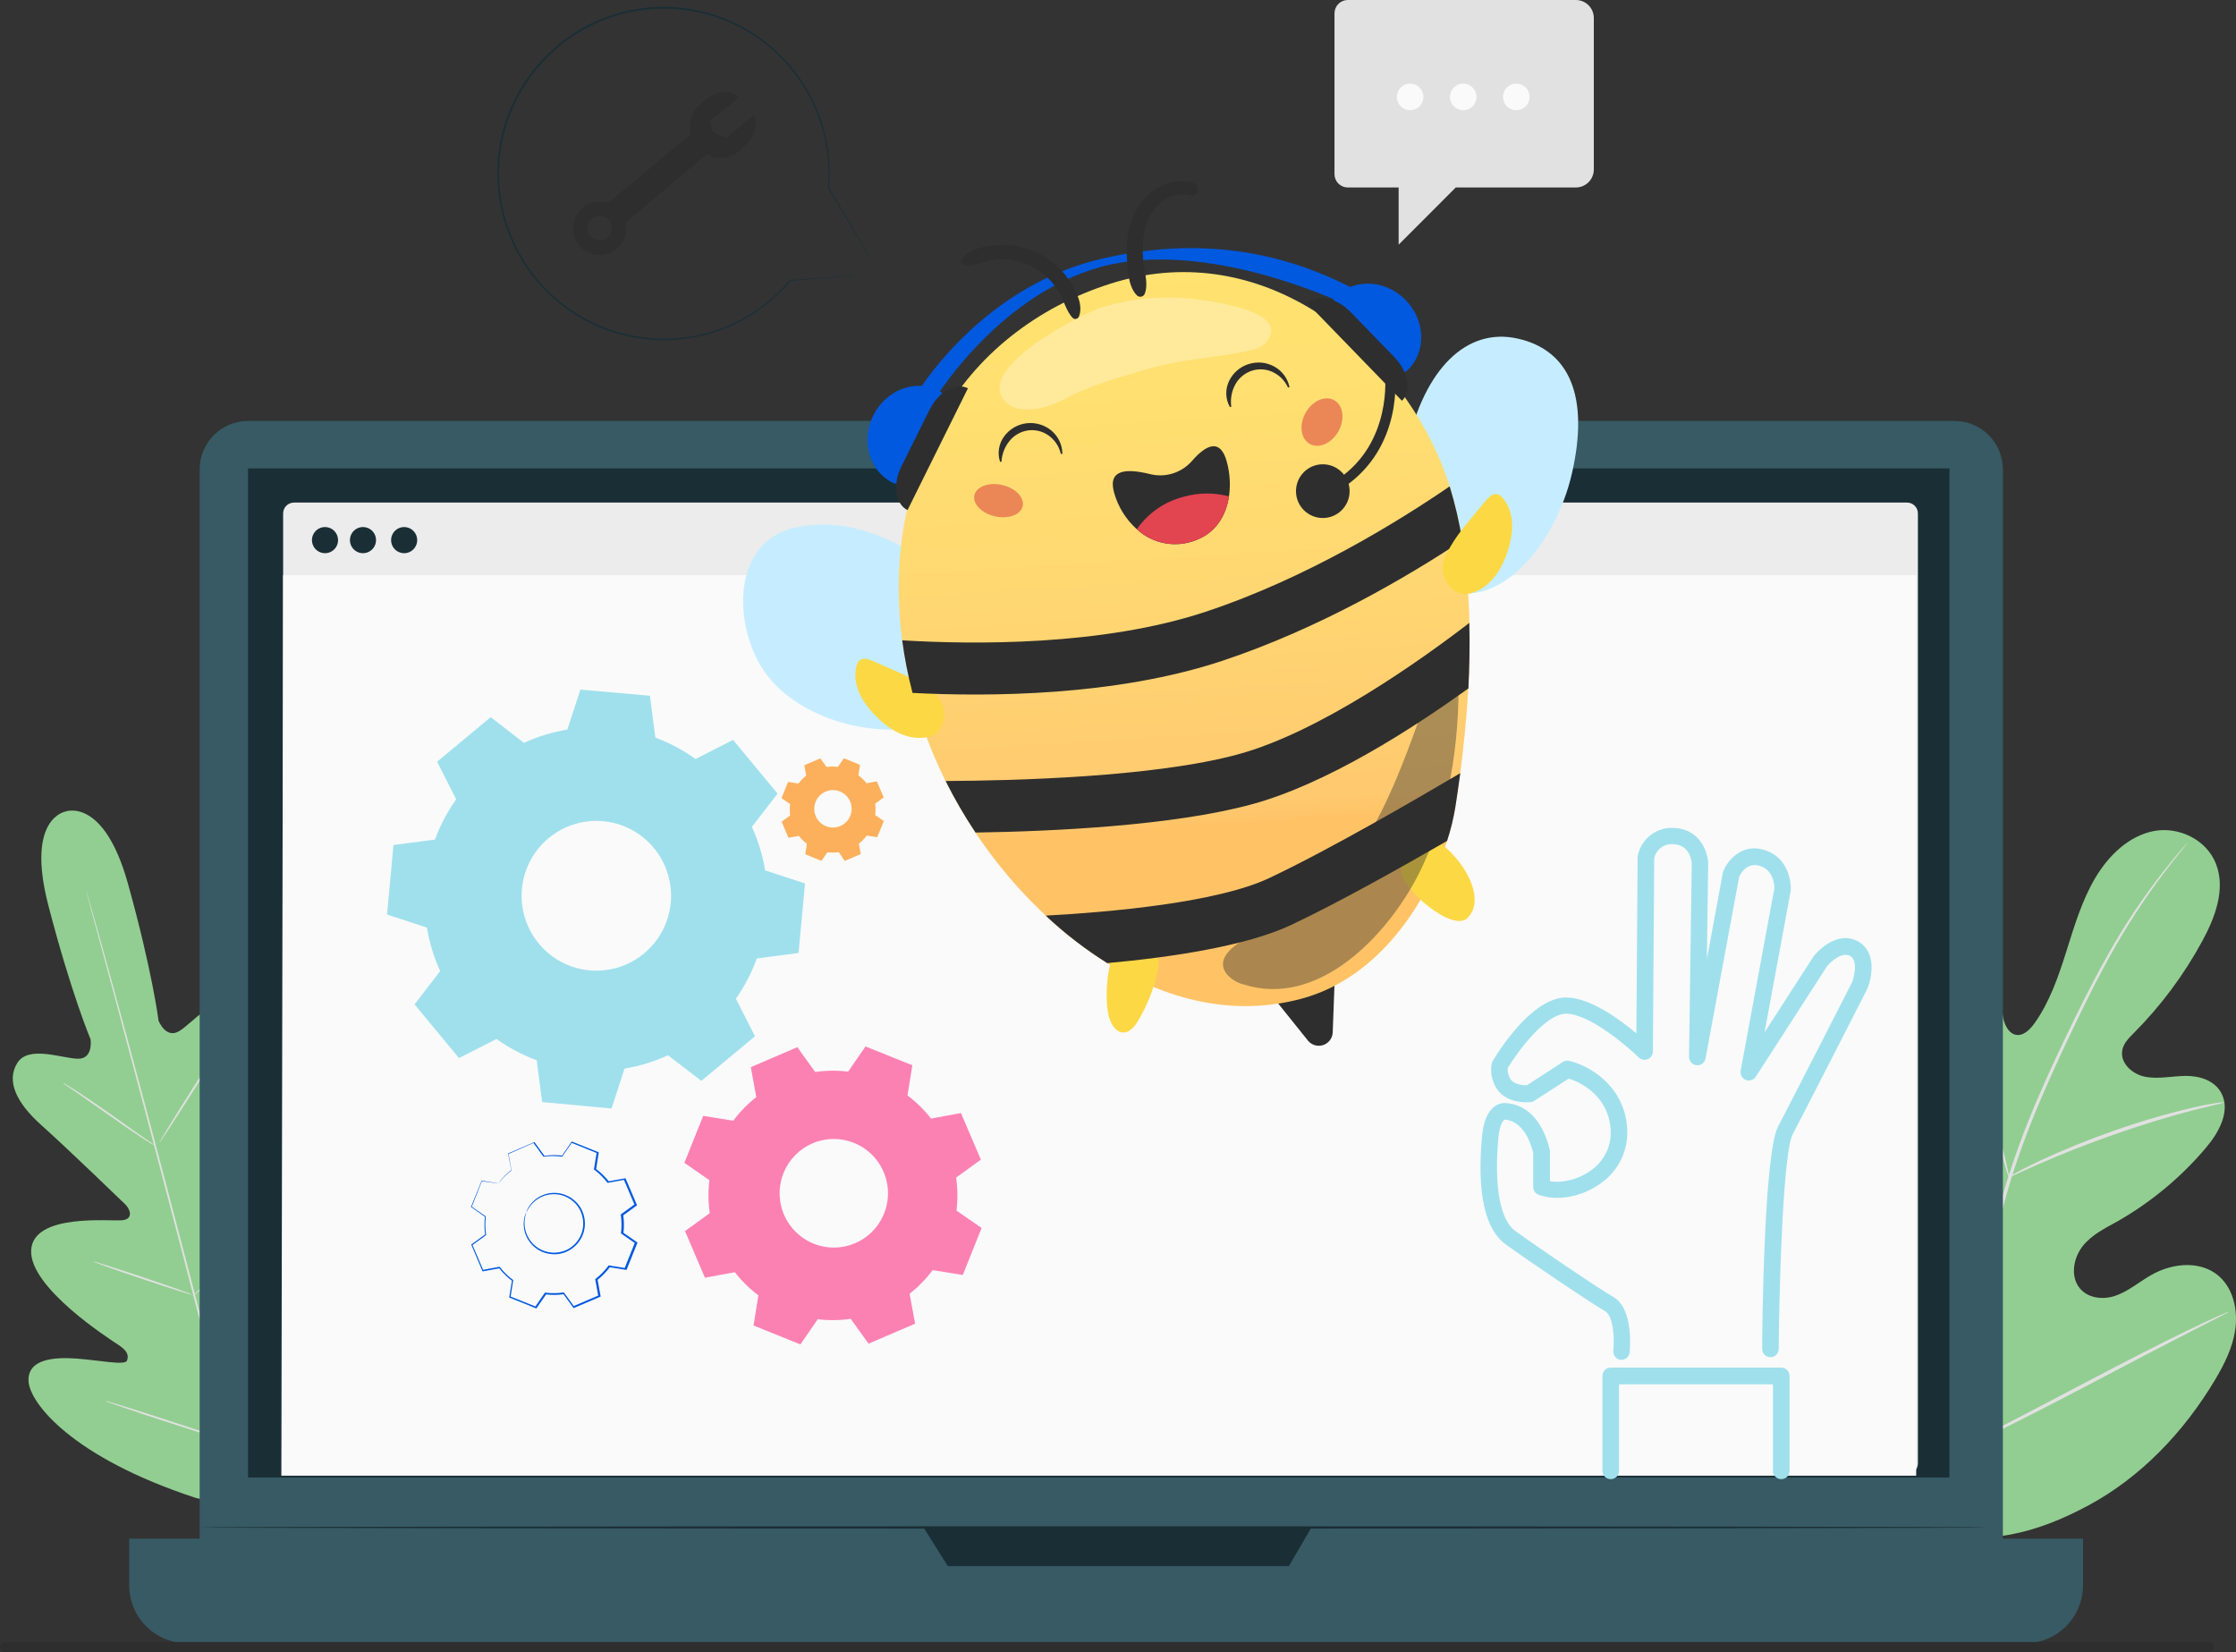 <svg width="268" height="198" viewBox="0 0 268 198" fill="none" xmlns="http://www.w3.org/2000/svg">
<rect x="0" y="0" width="268" height="198" fill="#333333" stroke="none"/>
<path d="M7.88 97.264C7.88 97.264 3.054 97.951 5.797 108.524C8.541 119.097 10.854 124.563 10.854 124.563C10.854 124.563 11.225 126.957 9.293 126.893C7.362 126.829 3.424 125.281 2.094 127.368C0.716 129.538 1.935 132.156 4.969 134.865C8.003 137.574 14.438 143.79 15.019 144.353C15.601 144.915 16.023 146.08 14.697 146.248C13.371 146.415 3.978 145.334 3.735 149.839C3.492 154.343 13.192 160.527 14.239 161.222C15.286 161.916 15.453 162.466 15.218 163.077C14.983 163.687 11.862 163.025 9.174 162.83C6.486 162.634 3.34 162.873 3.416 165.483C3.492 168.092 8.593 174.659 23.445 179.523L30.473 181.322L35.649 176.184C46.054 164.513 47.173 156.262 45.935 153.968C44.696 151.674 41.849 153.046 39.623 154.567C37.397 156.087 35.04 158.229 34.519 157.818C33.997 157.407 33.881 156.853 34.435 155.724C34.988 154.594 40.28 144.361 37.816 140.59C35.351 136.82 27.761 142.481 26.535 143.008C25.308 143.535 25.097 142.294 25.312 141.532C25.527 140.77 27.984 132.148 29.247 128.269C30.509 124.391 30.254 121.523 27.976 120.342C25.778 119.201 23.154 122.532 21.518 123.561C19.881 124.591 19.001 122.329 19.001 122.329C19.001 122.329 18.273 116.452 15.338 105.914C12.403 95.377 7.772 97.284 7.772 97.284" fill="#92CE91"/>
<path d="M30.469 183.066C28.347 175.322 24.799 161.493 21.709 149.635C18.619 137.777 15.784 127.057 13.702 119.312C12.655 115.442 11.81 112.31 11.221 110.136C10.934 109.058 10.707 108.22 10.552 107.638C10.476 107.359 10.421 107.143 10.381 106.988C10.341 106.832 10.329 106.764 10.329 106.764C10.358 106.836 10.384 106.909 10.405 106.984C10.449 107.135 10.512 107.351 10.596 107.626C10.759 108.204 10.994 109.042 11.309 110.112C11.922 112.27 12.794 115.402 13.853 119.288C15.979 127.033 18.822 137.753 21.928 149.611C25.034 161.469 28.55 175.302 30.637 183.058" fill="#E1E1E1"/>
<path d="M7.518 129.774C7.681 129.837 7.836 129.92 7.979 130.021C8.274 130.189 8.684 130.448 9.194 130.775C10.209 131.425 11.583 132.371 13.092 133.42L16.927 136.145L18.097 136.943C18.24 137.035 18.373 137.141 18.496 137.259C18.33 137.199 18.173 137.117 18.03 137.015C17.739 136.844 17.325 136.588 16.835 136.257C15.828 135.595 14.446 134.641 12.957 133.584L9.102 130.887L7.928 130.089C7.781 129.998 7.643 129.892 7.518 129.774Z" fill="#E1E1E1"/>
<path d="M19.113 136.935C19.062 136.899 20.861 133.967 23.131 130.384C25.401 126.801 27.284 123.92 27.336 123.952C27.388 123.984 25.592 126.917 23.322 130.504C21.053 134.091 19.149 136.967 19.113 136.935Z" fill="#E1E1E1"/>
<path d="M23.043 155.353C23.163 155.216 23.297 155.092 23.441 154.982L24.52 154.008C25.444 153.21 26.71 152.065 28.06 150.764C29.41 149.464 30.605 148.255 31.457 147.365L32.464 146.316C32.583 146.178 32.716 146.055 32.862 145.948C32.771 146.102 32.663 146.245 32.54 146.375C32.317 146.639 31.994 147.018 31.58 147.477C30.756 148.39 29.589 149.627 28.227 150.928C26.866 152.229 25.583 153.346 24.644 154.12C24.17 154.519 23.78 154.822 23.505 155.029C23.365 155.156 23.21 155.264 23.043 155.353Z" fill="#E1E1E1"/>
<path d="M11.149 151.187C11.315 151.204 11.476 151.243 11.631 151.303L12.917 151.702C14 152.041 15.494 152.532 17.134 153.082C18.775 153.633 20.264 154.148 21.335 154.527L22.597 154.99C22.756 155.039 22.908 155.106 23.051 155.189C22.887 155.17 22.725 155.131 22.569 155.073L21.283 154.674C20.2 154.331 18.707 153.844 17.062 153.294C15.418 152.743 13.937 152.229 12.866 151.846L11.603 151.383C11.445 151.335 11.293 151.269 11.149 151.187Z" fill="#E1E1E1"/>
<path d="M12.57 167.893C12.78 167.923 12.987 167.974 13.188 168.044L14.836 168.543C16.226 168.974 18.145 169.584 20.255 170.275C22.366 170.965 24.281 171.595 25.659 172.066L27.287 172.632C27.49 172.692 27.686 172.772 27.873 172.872C27.664 172.838 27.459 172.786 27.259 172.716L25.607 172.218C24.217 171.787 22.298 171.164 20.188 170.486C18.077 169.808 16.166 169.169 14.788 168.695L13.16 168.128C12.957 168.065 12.761 167.986 12.57 167.893Z" fill="#E1E1E1"/>
<path d="M27.543 172.648C27.686 172.473 27.845 172.31 28.017 172.162L29.359 170.889C30.49 169.816 32.047 168.324 33.739 166.632C35.431 164.94 36.888 163.368 37.948 162.223L39.206 160.866C39.349 160.692 39.509 160.531 39.684 160.388C39.566 160.578 39.433 160.758 39.285 160.926C39.007 161.261 38.597 161.744 38.091 162.331C37.032 163.504 35.554 165.096 33.878 166.775C32.202 168.455 30.625 169.967 29.466 171.009C28.885 171.527 28.411 171.946 28.076 172.23C27.91 172.383 27.732 172.523 27.543 172.648Z" fill="#E1E1E1"/>
<path d="M231.132 183.641C219.397 177.133 214.985 162.65 213.611 149.272C213.384 147.042 212.843 144.728 213.568 142.641C214.292 140.554 216.415 138.902 218.398 139.585C220.046 140.147 220.974 141.979 222.049 143.443C223.45 145.375 225.369 146.869 227.584 147.752C229.005 148.302 230.698 148.526 231.9 147.576C233.549 146.272 233.401 143.586 233.095 141.384C232.513 137.267 231.935 133.144 231.359 129.016C231.052 126.805 230.741 124.547 231.1 122.361C231.458 120.174 232.617 118.028 234.5 117.174C236.384 116.32 238.976 117.174 239.677 119.296C239.971 120.174 239.924 121.132 240.107 122.041C240.29 122.951 240.824 123.913 241.672 124.036C242.52 124.16 243.264 123.438 243.802 122.708C245.63 120.182 246.689 117.122 247.656 114.058C248.624 110.993 249.54 107.901 251.145 105.2C252.749 102.499 255.166 100.201 258.097 99.614C261.028 99.028 264.44 100.548 265.607 103.552C266.773 106.557 265.499 109.964 263.99 112.729C261.783 116.817 258.996 120.562 255.716 123.849C255.134 124.435 254.497 125.066 254.362 125.919C254.111 127.456 255.612 128.74 257.034 129.036C258.646 129.375 260.291 128.972 261.927 128.952C263.564 128.932 265.412 129.454 266.236 130.999C267.387 133.141 265.941 135.754 264.412 137.546C261.399 141.117 257.778 144.124 253.717 146.427C252.279 147.225 250.75 147.975 249.679 149.284C248.608 150.593 248.138 152.687 249.086 154.144C250.034 155.6 252.001 155.835 253.55 155.301C255.099 154.766 256.397 153.641 257.83 152.819C260.51 151.283 264.201 150.984 266.371 153.362C267.797 154.922 268.223 157.312 267.896 159.45C267.57 161.589 266.582 163.536 265.507 165.347C261.728 171.691 256.528 177.093 250.276 180.449C244.025 183.804 238.02 185.304 231.136 183.641" fill="#92CE91"/>
<path d="M233.219 174.847C234.147 167.873 235.755 160.328 237.694 152.504C238.188 150.549 238.674 148.619 239.152 146.714C239.634 144.815 240.111 142.932 240.685 141.129C241.788 137.668 243.076 134.269 244.543 130.947C245.917 127.755 247.331 124.814 248.672 122.061C250.014 119.308 251.32 116.771 252.599 114.512C254.585 110.955 256.849 107.56 259.368 104.358C260.252 103.233 260.96 102.383 261.458 101.817L262.02 101.174C262.08 101.097 262.148 101.026 262.223 100.963C262.171 101.047 262.112 101.127 262.047 101.202L261.514 101.873C261.044 102.459 260.347 103.325 259.479 104.466C257.022 107.697 254.806 111.106 252.849 114.664C251.591 116.926 250.305 119.452 248.975 122.221C247.645 124.99 246.243 127.938 244.882 131.106C243.431 134.422 242.155 137.811 241.059 141.26C240.494 143.06 240.02 144.927 239.538 146.846C239.056 148.765 238.578 150.68 238.085 152.631C236.126 160.436 234.533 167.972 233.569 174.911" fill="#E1E1E1"/>
<path d="M240.792 141.093C240.649 140.802 240.538 140.495 240.462 140.179C240.271 139.581 240.024 138.711 239.729 137.63C239.144 135.467 238.427 132.443 237.647 129.131C236.866 125.82 236.113 122.811 235.5 120.665C235.194 119.592 234.939 118.726 234.756 118.127C234.642 117.823 234.559 117.507 234.509 117.186C234.676 117.466 234.809 117.764 234.907 118.076C235.134 118.658 235.429 119.512 235.767 120.581C236.452 122.712 237.252 125.708 238.033 129.036C238.813 132.363 239.478 135.288 240.024 137.558C240.267 138.579 240.474 139.441 240.637 140.135C240.719 140.449 240.771 140.769 240.792 141.093Z" fill="#E1E1E1"/>
<path d="M266.61 132.116C266.274 132.244 265.926 132.339 265.571 132.399C264.898 132.559 263.923 132.798 262.728 133.101C260.339 133.716 257.062 134.697 253.494 135.938C249.926 137.179 246.749 138.476 244.475 139.473C243.336 139.964 242.421 140.391 241.787 140.67C241.47 140.837 241.137 140.97 240.792 141.069C241.084 140.852 241.396 140.664 241.724 140.506C242.341 140.175 243.237 139.708 244.368 139.178C247.306 137.808 250.311 136.587 253.371 135.519C256.417 134.442 259.52 133.531 262.664 132.79C263.859 132.507 264.858 132.323 265.539 132.215C265.892 132.146 266.251 132.112 266.61 132.116Z" fill="#E1E1E1"/>
<path d="M233.477 174.28C233.385 174.184 233.307 174.075 233.246 173.957L232.657 172.992C232.143 172.154 231.434 170.913 230.578 169.373C228.862 166.293 226.596 161.964 224.207 157.148C221.818 152.332 219.576 147.971 217.92 144.871C217.123 143.359 216.446 142.114 215.929 141.189L215.419 140.183C215.348 140.07 215.293 139.948 215.256 139.82C215.347 139.915 215.425 140.023 215.487 140.139L216.076 141.105C216.586 141.947 217.295 143.184 218.155 144.724C219.871 147.804 222.137 152.137 224.526 156.952C226.915 161.768 229.157 166.129 230.809 169.229C231.605 170.741 232.286 171.986 232.8 172.912C233.015 173.311 233.198 173.642 233.334 173.917C233.393 174.033 233.441 174.155 233.477 174.28Z" fill="#E1E1E1"/>
<path d="M267.096 157.236C266.997 157.317 266.887 157.386 266.77 157.439L265.794 157.946L262.21 159.777C259.172 161.329 254.999 163.516 250.388 165.946C245.777 168.375 241.564 170.522 238.514 172.002C236.981 172.744 235.727 173.331 234.863 173.718L233.855 174.153C233.742 174.211 233.622 174.254 233.497 174.28C233.595 174.197 233.705 174.129 233.824 174.077L234.799 173.57L238.383 171.735C241.421 170.187 245.594 167.996 250.205 165.571C254.816 163.145 259.013 160.994 262.083 159.514C263.616 158.772 264.87 158.185 265.734 157.798L266.742 157.36C266.852 157.299 266.972 157.257 267.096 157.236Z" fill="#E1E1E1"/>
<path d="M234.257 50.452H29.732C26.528 50.452 23.931 53.054 23.931 56.265V187.85C23.931 191.06 26.528 193.663 29.732 193.663H234.257C237.461 193.663 240.059 191.06 240.059 187.85V56.265C240.059 53.054 237.461 50.452 234.257 50.452Z" fill="#375A64"/>
<path d="M15.485 184.415H249.663V190C249.663 191.844 248.933 193.612 247.632 194.915C246.331 196.218 244.567 196.951 242.727 196.951H22.422C20.582 196.951 18.818 196.218 17.517 194.915C16.216 193.612 15.485 191.844 15.485 190V184.415Z" fill="#375A64"/>
<path d="M233.656 56.141H29.732V177.081H233.656V56.141Z" fill="#1A2E35"/>
<path d="M110.692 183.07L113.599 187.702H154.485L157.185 183.07H110.692Z" fill="#1A2E35"/>
<path d="M228.572 60.235H35.236C34.517 60.235 33.934 60.819 33.934 61.539V175.39C33.934 176.11 34.517 176.694 35.236 176.694H228.572C229.291 176.694 229.874 176.11 229.874 175.39V61.539C229.874 60.819 229.291 60.235 228.572 60.235Z" fill="#ECECEC"/>
<path d="M229.667 176.866H33.723L33.934 68.94H229.667V176.866Z" fill="#FAFAFA"/>
<path d="M50.005 64.735C50.005 65.045 49.913 65.349 49.741 65.606C49.569 65.864 49.325 66.065 49.039 66.184C48.753 66.303 48.438 66.334 48.135 66.273C47.831 66.213 47.552 66.063 47.333 65.844C47.114 65.625 46.965 65.345 46.905 65.041C46.845 64.737 46.876 64.422 46.994 64.135C47.113 63.849 47.313 63.604 47.571 63.431C47.828 63.259 48.13 63.167 48.44 63.167C48.855 63.167 49.253 63.332 49.546 63.627C49.84 63.921 50.005 64.319 50.005 64.735Z" fill="#1A2E35"/>
<path d="M40.519 64.735C40.519 65.045 40.428 65.349 40.256 65.606C40.084 65.864 39.839 66.065 39.553 66.184C39.267 66.303 38.953 66.334 38.649 66.273C38.346 66.213 38.067 66.063 37.848 65.844C37.629 65.625 37.48 65.345 37.42 65.041C37.359 64.737 37.39 64.422 37.509 64.135C37.627 63.849 37.828 63.604 38.085 63.431C38.343 63.259 38.645 63.167 38.955 63.167C39.37 63.167 39.768 63.332 40.061 63.627C40.355 63.921 40.519 64.319 40.519 64.735Z" fill="#1A2E35"/>
<path d="M45.071 64.735C45.071 65.045 44.979 65.349 44.807 65.606C44.636 65.864 44.391 66.065 44.105 66.184C43.819 66.303 43.505 66.334 43.201 66.273C42.897 66.213 42.619 66.063 42.4 65.844C42.181 65.625 42.032 65.345 41.971 65.041C41.911 64.737 41.942 64.422 42.06 64.135C42.179 63.849 42.38 63.604 42.637 63.431C42.894 63.259 43.197 63.167 43.506 63.167C43.712 63.167 43.916 63.207 44.106 63.285C44.296 63.364 44.469 63.48 44.614 63.625C44.759 63.771 44.875 63.944 44.953 64.135C45.032 64.325 45.072 64.529 45.071 64.735Z" fill="#1A2E35"/>
<path d="M238.203 183.07C238.203 183.146 190.234 183.209 131.091 183.209C71.948 183.209 23.931 183.134 23.931 183.07C23.931 183.006 71.892 182.93 131.075 182.93C190.258 182.93 238.203 182.994 238.203 183.07Z" fill="#1A2E35"/>
<path d="M161.541 0H188.877C189.448 0 189.996 0.227 190.4 0.632C190.804 1.037 191.031 1.586 191.031 2.159V20.308C191.031 20.881 190.804 21.431 190.4 21.836C189.996 22.241 189.448 22.47 188.877 22.471H174.482L167.637 29.325V22.471H161.541C161.119 22.471 160.713 22.303 160.415 22.003C160.116 21.704 159.948 21.298 159.948 20.875V1.596C159.948 1.173 160.116 0.767 160.415 0.467C160.713 0.168 161.119 0 161.541 0V0Z" fill="#E1E1E1"/>
<path d="M170.607 11.614C170.607 11.93 170.514 12.239 170.339 12.501C170.164 12.764 169.915 12.968 169.624 13.089C169.333 13.21 169.013 13.241 168.704 13.18C168.395 13.118 168.111 12.966 167.888 12.743C167.666 12.52 167.514 12.235 167.452 11.926C167.391 11.616 167.423 11.295 167.543 11.004C167.664 10.712 167.868 10.463 168.13 10.287C168.392 10.112 168.7 10.019 169.015 10.019C169.437 10.019 169.842 10.187 170.141 10.486C170.44 10.785 170.607 11.191 170.607 11.614Z" fill="#FAFAFA"/>
<path d="M176.971 11.614C176.971 11.93 176.877 12.239 176.702 12.501C176.527 12.764 176.278 12.968 175.987 13.089C175.696 13.21 175.376 13.241 175.067 13.18C174.758 13.118 174.474 12.966 174.252 12.743C174.029 12.52 173.877 12.235 173.816 11.926C173.754 11.616 173.786 11.295 173.906 11.004C174.027 10.712 174.231 10.463 174.493 10.287C174.755 10.112 175.063 10.019 175.378 10.019C175.8 10.019 176.205 10.187 176.504 10.486C176.803 10.785 176.971 11.191 176.971 11.614Z" fill="#FAFAFA"/>
<path d="M183.333 11.614C183.333 11.93 183.24 12.239 183.065 12.501C182.89 12.764 182.641 12.968 182.35 13.089C182.059 13.21 181.738 13.241 181.429 13.18C181.121 13.118 180.837 12.966 180.614 12.743C180.391 12.52 180.24 12.235 180.178 11.926C180.117 11.616 180.148 11.295 180.269 11.004C180.389 10.712 180.593 10.463 180.855 10.287C181.117 10.112 181.425 10.019 181.74 10.019C182.163 10.019 182.568 10.187 182.866 10.486C183.165 10.785 183.333 11.191 183.333 11.614Z" fill="#FAFAFA"/>
<path d="M90.389 13.737L87.048 16.53L85.424 15.804L85.089 14.423C85.089 14.423 88.673 11.77 88.545 11.63C88.209 11.309 87.774 11.109 87.311 11.064C86.45 10.952 85.58 11.186 84.89 11.714L84.261 12.185C83.684 12.612 83.237 13.191 82.97 13.857C82.703 14.524 82.626 15.252 82.748 15.959C82.754 16.001 82.761 16.042 82.772 16.083L72.869 24.338C72.201 24.116 71.479 24.122 70.815 24.354C70.151 24.586 69.582 25.032 69.198 25.622C68.813 26.212 68.635 26.913 68.689 27.616C68.744 28.319 69.029 28.983 69.501 29.506C69.972 30.029 70.603 30.381 71.295 30.508C71.987 30.634 72.701 30.527 73.326 30.204C73.951 29.881 74.451 29.36 74.75 28.721C75.048 28.083 75.127 27.364 74.975 26.676L84.766 18.441C85.156 18.78 85.657 18.962 86.172 18.952C86.665 18.961 87.155 18.871 87.612 18.686C88.069 18.5 88.484 18.224 88.832 17.875L89.656 17.076C90.068 16.638 90.354 16.096 90.483 15.508C90.612 14.92 90.579 14.308 90.389 13.737ZM71.276 28.687C71.012 28.569 70.788 28.375 70.634 28.13C70.48 27.885 70.401 27.6 70.409 27.31C70.417 27.02 70.51 26.739 70.677 26.503C70.845 26.266 71.078 26.085 71.348 25.981C71.618 25.878 71.913 25.857 72.195 25.922C72.477 25.986 72.734 26.133 72.932 26.344C73.131 26.554 73.263 26.819 73.311 27.105C73.359 27.391 73.322 27.684 73.203 27.949C73.045 28.302 72.753 28.579 72.392 28.717C72.031 28.855 71.629 28.845 71.276 28.687Z" fill="#2E2E2E"/>
<path d="M105.396 32.769L94.728 33.662L94.768 33.642C92.948 35.824 90.683 37.588 88.124 38.817C85.565 40.046 82.773 40.71 79.936 40.764C77.586 40.797 75.248 40.426 73.023 39.667C70.624 38.839 68.408 37.553 66.497 35.881C64.395 34.056 62.698 31.811 61.515 29.288C60.332 26.767 59.689 24.024 59.628 21.238C59.6 20.874 59.6 20.509 59.628 20.145C59.628 19.782 59.664 19.415 59.68 19.048C59.707 18.681 59.753 18.316 59.819 17.954L59.987 16.857C60.062 16.494 60.166 16.135 60.254 15.776C60.341 15.417 60.425 15.046 60.548 14.695L60.946 13.641L61.137 13.111C61.205 12.935 61.297 12.768 61.376 12.596C62.562 9.98 64.292 7.647 66.449 5.753C68.47 3.968 70.835 2.617 73.398 1.783C75.961 0.949 78.667 0.651 81.349 0.906C84.788 1.227 88.084 2.437 90.916 4.417C93.748 6.398 96.018 9.081 97.504 12.205C97.733 12.642 97.93 13.096 98.093 13.562C98.26 14.02 98.432 14.467 98.583 14.918C98.837 15.799 99.037 16.694 99.18 17.599C99.24 18.038 99.324 18.465 99.359 18.892C99.395 19.319 99.403 19.742 99.423 20.153C99.423 20.36 99.443 20.552 99.451 20.767C99.459 20.983 99.451 21.166 99.427 21.37C99.427 21.769 99.387 22.168 99.371 22.535V22.499L105.408 32.769L99.26 22.563C99.276 22.182 99.292 21.795 99.308 21.402C99.308 21.202 99.332 21.003 99.332 20.803C99.332 20.604 99.312 20.404 99.3 20.193C99.28 19.794 99.256 19.367 99.236 18.94C99.216 18.513 99.113 18.094 99.049 17.655C98.906 16.757 98.705 15.87 98.448 14.998C98.296 14.551 98.125 14.108 97.962 13.653C97.797 13.192 97.6 12.743 97.373 12.309C96.066 9.549 94.138 7.132 91.741 5.245C89.344 3.359 86.542 2.057 83.557 1.44C80.572 0.823 77.484 0.909 74.538 1.69C71.591 2.472 68.866 3.929 66.577 5.945C64.441 7.823 62.729 10.135 61.556 12.728C61.48 12.899 61.384 13.059 61.321 13.234L61.13 13.761L60.731 14.802C60.608 15.153 60.54 15.517 60.441 15.872C60.341 16.227 60.249 16.582 60.174 16.941C60.098 17.3 60.066 17.667 60.011 18.026C59.944 18.385 59.898 18.747 59.875 19.111C59.875 19.474 59.839 19.834 59.819 20.197C59.794 20.557 59.794 20.918 59.819 21.278C59.918 25.307 61.24 29.209 63.61 32.465C65.98 35.721 69.285 38.175 73.083 39.5C75.287 40.252 77.603 40.623 79.932 40.597C82.746 40.547 85.516 39.895 88.057 38.684C90.598 37.473 92.851 35.731 94.665 33.575H94.689L105.396 32.769Z" fill="#1A2E35"/>
<path fill-rule="evenodd" clip-rule="evenodd" d="M95.677 93.937C95.949 93.57 96.269 93.242 96.629 92.959L96.402 91.715L98.325 90.893L99.065 91.918C99.517 91.858 99.975 91.858 100.427 91.918L101.144 90.877L103.083 91.675L102.884 92.924C103.25 93.196 103.577 93.516 103.856 93.877L105.098 93.65L105.918 95.577L104.895 96.319C104.957 96.772 104.957 97.231 104.895 97.683L105.934 98.402L105.138 100.345L103.891 100.145C103.619 100.511 103.299 100.838 102.94 101.119L103.167 102.363L101.244 103.185L100.535 102.14C100.083 102.2 99.625 102.2 99.173 102.14L98.456 103.181L96.517 102.383L96.716 101.135C96.35 100.863 96.024 100.542 95.745 100.181L94.502 100.408L93.682 98.481L94.705 97.739C94.644 97.287 94.644 96.827 94.705 96.375L93.666 95.656L94.462 93.713L95.709 93.913L95.677 93.937ZM97.755 96.099C97.59 96.512 97.55 96.964 97.64 97.399C97.731 97.834 97.949 98.232 98.265 98.543C98.582 98.854 98.984 99.064 99.419 99.147C99.855 99.229 100.306 99.18 100.714 99.005C101.122 98.831 101.469 98.54 101.711 98.168C101.954 97.796 102.081 97.36 102.076 96.915C102.072 96.471 101.936 96.038 101.685 95.671C101.435 95.304 101.082 95.02 100.67 94.855C100.119 94.633 99.502 94.639 98.956 94.873C98.409 95.106 97.978 95.547 97.755 96.099Z" fill="#FCB05C"/>
<path fill-rule="evenodd" clip-rule="evenodd" d="M87.888 134.322C88.678 133.26 89.606 132.309 90.647 131.493L89.99 127.902L95.565 125.508L97.707 128.481C99.016 128.291 100.344 128.276 101.657 128.437L103.736 125.421L109.35 127.675L108.769 131.294C109.829 132.086 110.779 133.017 111.592 134.063L115.175 133.404L117.565 138.99L114.598 141.137C114.788 142.448 114.803 143.779 114.642 145.095L117.652 147.177L115.398 152.811L111.787 152.228C110.995 153.29 110.066 154.242 109.023 155.057L109.68 158.648L104.106 161.042L101.964 158.07C100.655 158.26 99.326 158.275 98.014 158.113L95.935 161.13L90.317 158.868L90.898 155.249C89.838 154.456 88.889 153.525 88.075 152.48L84.491 153.138L82.102 147.552L85.069 145.402C84.879 144.092 84.864 142.762 85.025 141.448L82.026 139.369L84.284 133.739L87.9 134.322H87.888ZM93.912 140.59C93.433 141.784 93.318 143.094 93.582 144.354C93.845 145.614 94.476 146.767 95.394 147.667C96.312 148.568 97.475 149.176 98.738 149.413C100 149.651 101.305 149.509 102.486 149.003C103.668 148.498 104.674 147.653 105.376 146.575C106.078 145.498 106.446 144.235 106.432 142.948C106.418 141.661 106.024 140.407 105.298 139.344C104.573 138.282 103.55 137.459 102.358 136.979C100.76 136.336 98.973 136.356 97.389 137.033C95.805 137.71 94.555 138.989 93.912 140.59Z" fill="#FC81B3"/>
<path d="M63.077 145.306C63.165 145.02 63.299 144.751 63.475 144.508C63.948 143.828 64.642 143.334 65.438 143.108C65.988 142.95 66.568 142.926 67.13 143.036C67.776 143.163 68.377 143.46 68.87 143.898C69.135 144.128 69.365 144.397 69.551 144.696C69.749 145.011 69.896 145.356 69.985 145.717C70.185 146.48 70.134 147.286 69.841 148.018C69.548 148.749 69.027 149.367 68.356 149.779C68.043 149.976 67.7 150.123 67.341 150.214C66.997 150.306 66.641 150.343 66.286 150.325C65.671 150.304 65.072 150.127 64.543 149.811C64.015 149.495 63.575 149.05 63.264 148.518C62.844 147.803 62.685 146.964 62.814 146.144C62.853 145.848 62.941 145.561 63.077 145.294C63.1 145.294 62.965 145.593 62.893 146.156C62.8 146.952 62.975 147.757 63.391 148.442C63.673 148.912 64.062 149.308 64.526 149.599C65.056 149.931 65.665 150.117 66.29 150.138C66.629 150.148 66.967 150.108 67.293 150.018C67.633 149.937 67.959 149.802 68.257 149.619C68.885 149.223 69.374 148.64 69.655 147.951C69.929 147.261 69.978 146.501 69.794 145.781C69.715 145.438 69.58 145.111 69.396 144.811C69.222 144.523 69.006 144.262 68.755 144.037C68.32 143.642 67.794 143.362 67.223 143.223C66.653 143.083 66.057 143.089 65.49 143.239C64.716 143.445 64.033 143.904 63.55 144.544C63.204 145.011 63.1 145.318 63.077 145.306Z" fill="#0059DF"/>
<path d="M59.728 141.835C59.686 141.84 59.643 141.84 59.601 141.835L59.222 141.783L57.725 141.56H57.761C57.443 142.358 57.028 143.411 56.527 144.68V144.62L58.195 145.765L58.227 145.785V145.821C58.142 146.543 58.153 147.272 58.259 147.991V148.031L58.223 148.059L56.586 149.256L56.61 149.168C57.03 150.137 57.47 151.165 57.932 152.252L57.845 152.205L59.836 151.834H59.887L59.919 151.873C60.364 152.445 60.884 152.953 61.464 153.386L61.508 153.417V153.473C61.408 154.092 61.301 154.778 61.19 155.468L61.134 155.369L64.243 156.613L64.128 156.649L65.275 154.978L65.311 154.93H65.37C66.086 155.017 66.811 155.009 67.525 154.906H67.584L67.62 154.958C67.995 155.472 68.417 156.031 68.815 156.601L68.691 156.565L71.773 155.249L71.713 155.361C71.598 154.73 71.475 154.048 71.347 153.366V153.302L71.399 153.266C71.966 152.819 72.472 152.3 72.904 151.722L72.94 151.67H73.004L74.995 151.989L74.859 152.013L76.109 148.901L76.145 149.021L74.481 147.868L74.433 147.832V147.772C74.521 147.053 74.513 146.326 74.409 145.609V145.55L74.457 145.514L76.098 144.317L76.066 144.432L74.756 141.344L74.859 141.4L72.868 141.763H72.812L72.777 141.719C72.333 141.146 71.814 140.635 71.236 140.199L71.192 140.167V140.115C71.303 139.429 71.411 138.763 71.518 138.12L71.57 138.216L68.464 136.955L68.56 136.927L67.405 138.595L67.377 138.631H67.334C66.615 138.533 65.886 138.533 65.167 138.631H65.127L65.104 138.599C64.674 138.001 64.307 137.462 63.909 136.951L63.981 136.971L60.923 138.32L60.95 138.268L61.301 140.263V140.283C60.866 140.617 60.466 140.994 60.106 141.408L59.844 141.719L59.756 141.819C59.756 141.819 59.78 141.779 59.832 141.707C59.883 141.635 59.963 141.524 60.083 141.384C60.439 140.959 60.84 140.573 61.277 140.231V140.263C61.178 139.72 61.054 139.066 60.903 138.268V138.232H60.939L64.013 136.9L64.056 136.88L64.084 136.92L65.279 138.559L65.215 138.531C65.945 138.424 66.685 138.414 67.417 138.503L67.345 138.535L68.492 136.864L68.528 136.812L68.588 136.836L71.698 138.081L71.761 138.104V138.172C71.658 138.823 71.554 139.489 71.447 140.167L71.411 140.083C72.008 140.525 72.543 141.044 73.004 141.628L72.912 141.592L74.903 141.229H74.979L75.007 141.3C75.437 142.3 75.876 143.329 76.325 144.384L76.356 144.456L76.293 144.504L74.652 145.701L74.696 145.605C74.802 146.339 74.81 147.084 74.72 147.82L74.676 147.724L76.341 148.877L76.408 148.925L76.38 149.001L75.13 152.113L75.102 152.193H75.019L73.028 151.873L73.127 151.834C72.685 152.433 72.164 152.97 71.578 153.429L71.618 153.33C71.741 154.016 71.865 154.698 71.98 155.325V155.404L71.905 155.436L68.823 156.753L68.747 156.785L68.703 156.717L67.509 155.073L67.604 155.113C66.872 155.219 66.129 155.227 65.394 155.137L65.486 155.093C65.088 155.672 64.689 156.242 64.331 156.761L64.287 156.825L64.22 156.797L61.11 155.54L61.042 155.512V155.44C61.158 154.746 61.265 154.06 61.369 153.445L61.401 153.529C60.803 153.086 60.267 152.564 59.808 151.977L59.891 152.009L57.9 152.372H57.837L57.813 152.312C57.355 151.227 56.917 150.194 56.503 149.22L56.483 149.164L56.531 149.132L58.171 147.935L58.147 147.999C58.044 147.269 58.037 146.529 58.127 145.797L58.155 145.853L56.495 144.692L56.459 144.668V144.628C56.977 143.363 57.403 142.318 57.725 141.524V141.496H57.749L59.23 141.751L59.629 141.819L59.728 141.835Z" fill="#0059DF"/>
<path fill-rule="evenodd" clip-rule="evenodd" d="M52.135 100.628C52.761 98.913 53.616 97.29 54.675 95.804L52.389 91.296L58.816 85.953L62.798 89.037C64.453 88.276 66.202 87.74 67.998 87.441L69.563 82.654L77.897 83.388L78.55 88.399C80.262 89.036 81.881 89.9 83.364 90.968L87.864 88.678L93.196 95.118L90.118 99.108C90.878 100.766 91.413 102.518 91.71 104.318L96.489 105.886L95.712 114.217L90.711 114.872C90.092 116.584 89.249 118.206 88.202 119.695L90.488 124.204L84.061 129.546L80.059 126.478C78.405 127.24 76.656 127.776 74.859 128.074L73.294 132.862L64.98 132.088L64.327 127.076C62.616 126.445 60.997 125.588 59.513 124.527L55.013 126.817L49.686 120.378L52.76 116.388C52 114.729 51.465 112.977 51.167 111.177L46.389 109.609L47.161 101.278L52.166 100.624L52.135 100.628ZM62.555 106.529C62.39 108.297 62.752 110.074 63.596 111.636C64.439 113.197 65.725 114.473 67.292 115.302C68.859 116.131 70.636 116.476 72.399 116.293C74.162 116.11 75.831 115.407 77.195 114.274C78.559 113.14 79.557 111.627 80.062 109.925C80.568 108.224 80.558 106.41 80.035 104.713C79.512 103.017 78.499 101.514 77.123 100.395C75.747 99.275 74.071 98.59 72.307 98.425C69.941 98.206 67.586 98.936 65.757 100.455C63.929 101.974 62.777 104.159 62.555 106.529Z" fill="#A0E0ED"/>
<path d="M109.784 47.324C109.784 47.324 117.286 34.556 131.752 31.081C146.218 27.606 156.539 31.616 162.433 34.704L160.84 36.3C160.84 36.3 144.514 28.512 131.903 32.003C119.293 35.494 111.676 48.381 111.676 48.381L109.784 47.324Z" fill="#0059DF"/>
<path d="M152.78 119.751L156.762 124.715C156.976 124.981 157.266 125.175 157.593 125.272C157.92 125.368 158.269 125.362 158.592 125.255C158.916 125.147 159.199 124.943 159.403 124.669C159.608 124.396 159.724 124.067 159.737 123.725L159.987 116.942L152.78 119.751Z" fill="#2E2E2E"/>
<path d="M188.426 56.656C186.367 65.745 179.216 73.265 173.442 70.552C166.307 67.205 166.633 62.497 168.688 53.396C170.742 44.295 175.724 39.176 181.943 40.589C188.163 42.001 190.48 47.587 188.426 56.656Z" fill="#C6EDFF"/>
<path d="M102.732 63.387C100.279 62.753 97.711 62.702 95.234 63.239C87.43 65.062 87.948 75.392 91.734 80.647C96.043 86.632 106.276 89.065 113.034 86.324C119.405 83.747 117.744 76.442 114.837 71.769C112.345 67.76 107.67 64.588 102.732 63.387Z" fill="#C6EDFF"/>
<path d="M173.439 100.788C171.149 107.858 165.475 117.19 155.918 119.719C147.652 121.914 139.645 119.743 132.716 115.438C130.079 113.787 127.61 111.88 125.346 109.745C123.212 107.748 121.237 105.588 119.437 103.285C118.971 102.691 118.517 102.088 118.075 101.462C117.677 100.911 117.278 100.357 116.916 99.79C115.593 97.807 114.397 95.743 113.332 93.61L113.253 93.454C111.615 90.127 110.314 86.644 109.37 83.057C108.828 80.982 108.414 78.875 108.132 76.749C106.965 67.891 108.196 58.794 112.532 50.623C116.816 42.544 124.394 36.755 133.13 33.99C150.396 28.52 165.782 40.166 172.204 54.23C172.805 55.551 173.321 56.909 173.749 58.296C174.405 60.419 174.908 62.587 175.254 64.783C175.772 68.049 176.061 71.348 176.119 74.654C176.178 77.359 176.119 80.008 175.979 82.51C175.768 86.388 175.382 89.895 175.016 92.672C174.797 94.316 174.586 95.701 174.422 96.746C174.202 98.117 173.874 99.469 173.439 100.788Z" fill="url(#paint0_linear_63_5496)"/>
<path d="M143.061 21.944C140.074 21.018 137.124 22.989 135.917 25.703C135.261 27.237 134.967 28.903 135.057 30.57C135.113 32.026 135.172 34.353 136.287 35.418C136.352 35.475 136.428 35.518 136.511 35.542C136.594 35.566 136.681 35.571 136.767 35.557C136.852 35.543 136.933 35.51 137.004 35.46C137.074 35.411 137.133 35.346 137.175 35.27C137.645 34.201 137.239 32.876 137.1 31.763C136.894 30.402 136.919 29.015 137.171 27.662C137.737 25.064 139.883 22.738 142.746 23.408C143.678 23.648 143.972 22.243 143.061 21.944Z" fill="#2E2E2E"/>
<path d="M128.3 33.814C127.404 32.433 126.181 31.295 124.74 30.502C123.178 29.673 121.42 29.288 119.655 29.389C118.217 29.461 116.155 29.752 115.323 31.053C115.092 31.416 115.446 31.799 115.804 31.815C117.095 31.871 118.393 31.105 119.731 31.065C121.243 31.02 122.738 31.396 124.051 32.15C125.206 32.825 126.176 33.777 126.874 34.919C127.495 35.917 127.77 37.277 128.578 38.111C128.629 38.158 128.691 38.194 128.757 38.214C128.824 38.234 128.894 38.239 128.963 38.227C129.032 38.216 129.097 38.19 129.154 38.149C129.211 38.109 129.258 38.056 129.291 37.995C129.88 36.671 129.036 34.943 128.3 33.814Z" fill="#2E2E2E"/>
<path d="M119.854 55.315C119.694 54.813 119.655 54.281 119.74 53.761C119.824 53.241 120.03 52.748 120.34 52.323C120.658 51.882 121.064 51.512 121.532 51.238C122 50.963 122.52 50.789 123.06 50.727C123.595 50.668 124.136 50.717 124.652 50.871C125.16 51.026 125.631 51.282 126.038 51.625C126.431 51.958 126.75 52.37 126.973 52.835C127.196 53.3 127.318 53.806 127.332 54.322C127.333 54.335 127.332 54.348 127.327 54.36C127.323 54.373 127.316 54.384 127.307 54.394C127.298 54.403 127.287 54.41 127.275 54.415C127.263 54.42 127.25 54.422 127.237 54.422C127.214 54.422 127.192 54.414 127.174 54.4C127.156 54.387 127.143 54.367 127.137 54.346C126.92 53.456 126.382 52.677 125.628 52.159C124.911 51.667 124.035 51.465 123.175 51.593C122.329 51.725 121.561 52.164 121.017 52.826C120.444 53.52 120.102 54.377 120.037 55.275C120.036 55.288 120.033 55.299 120.027 55.31C120.022 55.321 120.014 55.33 120.005 55.338C119.996 55.346 119.985 55.352 119.974 55.355C119.962 55.359 119.95 55.36 119.938 55.359C119.921 55.36 119.905 55.356 119.89 55.348C119.876 55.341 119.863 55.329 119.854 55.315Z" fill="#2E2E2E"/>
<path d="M147.393 48.744C147.138 48.283 146.996 47.769 146.978 47.242C146.96 46.716 147.067 46.193 147.29 45.715C147.517 45.224 147.844 44.785 148.25 44.427C148.656 44.069 149.132 43.8 149.647 43.637C150.162 43.476 150.703 43.418 151.24 43.465C151.768 43.521 152.28 43.683 152.745 43.94C153.196 44.189 153.59 44.531 153.899 44.944C154.209 45.357 154.427 45.83 154.541 46.334C154.545 46.36 154.54 46.388 154.525 46.41C154.51 46.432 154.487 46.448 154.461 46.454C154.44 46.458 154.417 46.454 154.398 46.444C154.378 46.434 154.363 46.418 154.354 46.398C153.965 45.568 153.286 44.909 152.446 44.547C151.648 44.202 150.748 44.175 149.93 44.471C149.126 44.764 148.457 45.341 148.05 46.095C147.625 46.889 147.456 47.797 147.568 48.692C147.57 48.704 147.568 48.716 147.565 48.728C147.561 48.739 147.555 48.75 147.547 48.759C147.54 48.769 147.53 48.776 147.519 48.782C147.509 48.787 147.497 48.791 147.485 48.792C147.466 48.794 147.448 48.791 147.431 48.783C147.415 48.774 147.401 48.761 147.393 48.744Z" fill="#2E2E2E"/>
<path d="M160.423 51.689C161.229 50.24 161 48.572 159.911 47.963C158.822 47.355 157.286 48.036 156.479 49.485C155.672 50.934 155.901 52.602 156.99 53.211C158.079 53.82 159.616 53.138 160.423 51.689Z" fill="#EB8757"/>
<path d="M122.576 60.664C122.81 59.626 121.705 58.49 120.108 58.127C118.51 57.764 117.024 58.312 116.789 59.35C116.555 60.388 117.66 61.523 119.257 61.886C120.855 62.249 122.341 61.702 122.576 60.664Z" fill="#EB8757"/>
<path d="M106.372 79.992L105.535 79.625C103.943 78.911 102.704 78.237 102.533 80.623C102.394 82.566 103.536 84.337 104.843 85.694C106.407 87.326 108.701 88.886 111.245 88.327C113.427 87.848 113.75 84.736 112.157 83.264C110.564 81.792 108.355 80.858 106.372 79.992Z" fill="url(#paint1_linear_63_5496)"/>
<path d="M135.42 112.187C132.589 112.984 132.338 119.48 132.863 121.666C133.361 123.741 134.946 124.719 136.336 122.464C137.477 120.591 138.292 118.536 138.745 116.388C139.175 113.906 138.414 113.364 135.42 112.187Z" fill="url(#paint2_linear_63_5496)"/>
<path d="M167.928 104.41C167.996 106.517 174.1 111.819 175.892 110.016C178.679 107.243 174.004 101.083 171.205 100.38C168.792 99.766 167.434 102.14 167.928 104.41Z" fill="url(#paint3_linear_63_5496)"/>
<path d="M175.258 64.779C168.684 69.132 158.176 75.32 146.497 79.202C133.755 83.436 118.536 83.519 109.374 83.049C108.83 80.975 108.416 78.87 108.136 76.745C116.577 77.255 132.111 77.443 144.546 73.309C156.707 69.268 167.752 62.405 173.753 58.291C174.406 60.416 174.909 62.584 175.258 64.779Z" fill="#2E2E2E"/>
<path d="M175.999 82.506C169.229 87.382 159.016 93.957 150.033 96.399C140.536 98.984 126.054 99.642 116.924 99.786C115.602 97.802 114.406 95.738 113.34 93.606C121.527 93.57 138.346 93.143 148.38 90.414C158.239 87.733 170.348 79.087 176.106 74.658C176.182 77.355 176.118 80.004 175.999 82.506Z" fill="#2E2E2E"/>
<path d="M173.439 100.787C167.908 103.979 160.486 108.149 154.78 110.846C149.396 113.391 140.405 114.732 132.712 115.43C130.075 113.779 127.605 111.874 125.338 109.741C133.258 109.306 145.92 108.173 152.14 105.232C159.419 101.793 169.939 95.676 175.024 92.664C174.805 94.308 174.594 95.692 174.434 96.738C174.209 98.112 173.876 99.466 173.439 100.787Z" fill="#2E2E2E"/>
<path d="M176.851 61.483L177.436 60.781C178.551 59.429 179.355 58.276 180.566 60.338C181.553 62.018 181.318 64.113 180.753 65.924C180.072 68.079 178.71 70.497 176.186 71.135C174.02 71.677 172.343 69.02 173.12 67.005C173.896 64.991 175.461 63.147 176.851 61.483Z" fill="url(#paint4_linear_63_5496)"/>
<g style="mix-blend-mode:overlay" opacity="0.3">
<path d="M151.04 37.876C149.137 36.727 145.716 36.228 144.589 36.04C140.417 35.339 136.14 35.612 132.09 36.838C129.614 37.604 115.984 44.523 120.829 48.429C122.39 49.69 125.608 48.868 127.165 48.03C130.493 46.226 134.332 45.157 137.948 44.124C141.993 42.971 146.122 42.871 150.108 41.933C150.544 41.852 150.956 41.673 151.314 41.411C151.671 41.148 151.966 40.809 152.175 40.417C152.677 39.34 152.107 38.51 151.04 37.876Z" fill="white"/>
</g>
<g style="mix-blend-mode:overlay" opacity="0.4">
<path d="M174.295 79.087C174.593 79.43 174.793 80.08 174.809 80.998C174.96 89.057 173.702 97.667 169.927 104.973C166.22 112.154 158.025 120.828 149.066 117.996C148.254 117.793 147.527 117.339 146.987 116.699C144.789 113.683 152.04 111.237 153.8 110.283C157.412 108.298 160.496 105.472 162.791 102.044C167.171 95.561 169.373 87.793 172.204 80.567C172.873 78.863 173.749 78.448 174.295 79.087Z" fill="#2E2E2E"/>
</g>
<path d="M147.039 55.335C147.412 56.689 147.502 58.106 147.302 59.497C146.955 61.811 145.709 63.834 143.423 64.707C142.231 65.201 140.924 65.343 139.654 65.117C138.384 64.89 137.205 64.305 136.256 63.431C134.938 62.249 133.988 60.711 133.52 59.002C132.772 56.241 135.018 56.125 137.861 56.827C138.763 57.049 139.709 57.018 140.595 56.736C141.481 56.455 142.272 55.934 142.882 55.231C144.634 53.213 146.29 52.566 147.039 55.335Z" fill="#2E2E2E"/>
<path d="M147.302 59.496C146.955 61.811 145.709 63.834 143.423 64.707C142.231 65.201 140.923 65.343 139.654 65.117C138.384 64.89 137.205 64.305 136.256 63.431C137.602 61.488 139.607 60.102 141.898 59.532C143.663 59.032 145.53 59.02 147.302 59.496Z" fill="#E24450"/>
<path d="M168.489 35.976C170.878 38.422 170.969 42.181 168.724 44.355C166.478 46.529 157.881 37.688 160.127 35.51C162.372 33.331 166.115 33.515 168.489 35.976Z" fill="#0059DF"/>
<path d="M156.687 36.336L168.035 48.034C169.229 46.881 168.811 44.551 167.135 42.819L161.863 37.385C160.187 35.657 157.869 35.187 156.687 36.336Z" fill="#2E2E2E"/>
<path d="M104.667 49.797C103.15 52.853 104.193 56.464 106.997 57.857C109.8 59.249 115.291 48.185 112.488 46.789C109.684 45.392 106.184 46.741 104.667 49.797Z" fill="#0059DF"/>
<path d="M116.016 46.534L108.773 61.14C107.296 60.406 106.969 58.06 108.04 55.902L111.409 49.119C112.48 46.953 114.543 45.8 116.016 46.534Z" fill="#2E2E2E"/>
<path d="M158.546 62.086C160.321 62.086 161.76 60.644 161.76 58.866C161.76 57.088 160.321 55.646 158.546 55.646C156.772 55.646 155.333 57.088 155.333 58.866C155.333 60.644 156.772 62.086 158.546 62.086Z" fill="#2E2E2E"/>
<path d="M160.692 58.527C160.564 58.528 160.438 58.487 160.335 58.411C160.231 58.334 160.154 58.227 160.117 58.103C160.079 57.98 160.082 57.848 160.126 57.726C160.169 57.605 160.251 57.501 160.358 57.43C166.924 53.001 166.004 44.93 165.992 44.846C165.973 44.687 166.017 44.527 166.115 44.401C166.213 44.275 166.358 44.193 166.516 44.173C166.674 44.154 166.834 44.198 166.96 44.297C167.086 44.395 167.167 44.539 167.187 44.698C167.231 45.057 168.222 53.575 161.031 58.423C160.931 58.491 160.813 58.527 160.692 58.527Z" fill="#2E2E2E"/>
<path d="M264.795 198H0.597C0.439 198 0.287 197.937 0.175 197.825C0.063 197.713 0 197.56 0 197.402C0 197.243 0.063 197.091 0.175 196.979C0.287 196.866 0.439 196.803 0.597 196.803H264.795C264.953 196.803 265.105 196.866 265.217 196.979C265.329 197.091 265.392 197.243 265.392 197.402C265.392 197.56 265.329 197.713 265.217 197.825C265.105 197.937 264.953 198 264.795 198Z" fill="#2E2E2E"/>
<path d="M194.355 162.981H194.248C194.118 162.967 193.992 162.927 193.877 162.864C193.763 162.8 193.662 162.715 193.58 162.613C193.498 162.511 193.437 162.393 193.401 162.268C193.365 162.142 193.353 162.01 193.368 161.88C193.531 160.284 193.336 157.71 192.392 157.16C190.401 155.995 183.377 151.247 180.47 149.144C177.97 147.333 177.014 142.984 177.627 136.217C177.794 134.386 178.32 133.161 179.196 132.57C179.416 132.416 179.663 132.307 179.925 132.249C180.187 132.191 180.457 132.185 180.721 132.231C184.783 132.67 185.726 137.705 185.766 137.921C185.77 137.979 185.77 138.038 185.766 138.096V141.568C187.295 141.847 189.294 141.328 190.775 140.211C191.55 139.654 192.167 138.904 192.564 138.035C192.96 137.165 193.124 136.207 193.037 135.256C192.687 131.13 189.21 129.65 188.028 129.271L183.863 131.952C183.713 132.049 183.54 132.104 183.361 132.112C181.697 132.179 180.434 131.733 179.618 130.795C179.257 130.339 178.995 129.813 178.85 129.249C178.705 128.685 178.681 128.097 178.778 127.523C178.798 127.407 178.838 127.295 178.897 127.192C179.359 126.394 183.524 119.552 187.705 119.552C190.524 119.552 194.076 122.121 196.131 123.857L196.278 102.826C196.274 102.77 196.274 102.714 196.278 102.659C196.459 101.635 197.016 100.717 197.838 100.084C198.66 99.45 199.689 99.148 200.722 99.235C203.736 99.403 204.668 102.052 204.74 103.429C204.742 103.451 204.742 103.474 204.74 103.496L204.581 114.971L206.496 104.598C206.508 104.529 206.528 104.462 206.556 104.398C207.065 103.149 208.761 101.015 211.501 101.877C214.141 102.702 214.687 105.34 214.635 106.621C214.635 106.664 214.635 106.704 214.635 106.748L211.493 123.733L217.362 114.64C217.38 114.608 217.401 114.579 217.426 114.552C218.406 113.355 220.635 111.616 222.754 112.857C224.872 114.097 224.426 116.974 223.825 118.478L223.789 118.562C223.713 118.702 216.466 132.906 214.862 135.962C213.763 138.056 213.269 152.843 213.189 161.672C213.188 161.936 213.083 162.189 212.896 162.375C212.71 162.561 212.457 162.666 212.194 162.666C212.063 162.665 211.934 162.638 211.814 162.587C211.693 162.536 211.584 162.461 211.492 162.368C211.401 162.275 211.328 162.164 211.279 162.043C211.23 161.921 211.205 161.791 211.206 161.66C211.206 159.266 211.421 138.244 213.106 135.032C214.659 132.08 221.511 118.654 221.997 117.704C222.097 117.413 222.829 115.207 221.758 114.58C220.687 113.954 219.226 115.526 219.003 115.777L210.442 129.051C210.316 129.244 210.127 129.387 209.908 129.456C209.689 129.525 209.453 129.516 209.24 129.431C209.026 129.345 208.849 129.188 208.738 128.987C208.627 128.785 208.589 128.552 208.63 128.325L212.672 106.461C212.672 106.126 212.604 104.302 210.932 103.78C209.434 103.309 208.666 104.63 208.455 105.076L204.417 126.877C204.37 127.12 204.233 127.337 204.034 127.485C203.835 127.633 203.588 127.7 203.342 127.675C203.094 127.649 202.864 127.531 202.697 127.345C202.531 127.158 202.44 126.916 202.442 126.665L202.769 103.465C202.741 103.153 202.51 101.286 200.627 101.182C200.09 101.116 199.549 101.255 199.111 101.573C198.674 101.891 198.373 102.363 198.269 102.894L198.11 126.035C198.107 126.23 198.047 126.42 197.938 126.582C197.829 126.743 197.675 126.869 197.495 126.944C197.315 127.019 197.117 127.04 196.926 127.004C196.735 126.968 196.558 126.877 196.418 126.741C194.92 125.285 190.445 121.499 187.705 121.499C185.209 121.499 181.86 126.115 180.721 127.982C180.664 128.503 180.806 129.027 181.119 129.446C181.482 129.845 182.119 130.069 183.011 130.073L187.315 127.28C187.427 127.209 187.552 127.16 187.682 127.138C187.813 127.115 187.946 127.119 188.076 127.148C190.286 127.655 194.578 129.941 195.012 135.024C195.136 136.313 194.921 137.611 194.388 138.79C193.855 139.969 193.022 140.987 191.974 141.743C189.728 143.439 186.622 144.033 184.408 143.191C184.22 143.12 184.057 142.993 183.942 142.827C183.827 142.661 183.765 142.464 183.763 142.262V138.192C183.648 137.657 182.847 134.438 180.45 134.202H180.339C180.227 134.23 179.746 134.657 179.586 136.405C179.065 142.17 179.801 146.224 181.613 147.532C184.488 149.615 191.416 154.315 193.372 155.444C195.804 156.869 195.362 161.573 195.323 162.103C195.294 162.342 195.18 162.562 195.002 162.723C194.825 162.884 194.595 162.976 194.355 162.981Z" fill="#A0E0ED"/>
<path d="M213.496 177.285C213.232 177.285 212.979 177.18 212.792 176.993C212.605 176.806 212.5 176.552 212.5 176.287V165.914H194.052V176.287C194.052 176.552 193.948 176.806 193.761 176.993C193.574 177.18 193.321 177.285 193.057 177.285C192.793 177.285 192.54 177.18 192.353 176.993C192.166 176.806 192.062 176.552 192.062 176.287V164.908C192.062 164.644 192.166 164.39 192.353 164.203C192.54 164.016 192.793 163.911 193.057 163.911H213.496C213.76 163.911 214.013 164.016 214.2 164.203C214.387 164.39 214.491 164.644 214.491 164.908V176.287C214.491 176.552 214.387 176.806 214.2 176.993C214.013 177.18 213.76 177.285 213.496 177.285Z" fill="#A0E0ED"/>
<defs>
<linearGradient id="paint0_linear_63_5496" x1="137.969" y1="8.125" x2="143.551" y2="99.033" gradientUnits="userSpaceOnUse">
<stop offset="0.15" stop-color="#FFE36F"/>
<stop offset="0.42" stop-color="#FFE070"/>
<stop offset="0.69" stop-color="#FFD772"/>
<stop offset="0.97" stop-color="#FFC96F"/>
<stop offset="1" stop-color="#FFC366"/>
</linearGradient>
<linearGradient id="paint1_linear_63_5496" x1="-1945.45" y1="6731.64" x2="-825.243" y2="9364.51" gradientUnits="userSpaceOnUse">
<stop offset="0.15" stop-color="#FCD844"/>
<stop offset="0.42" stop-color="#FCD443"/>
<stop offset="0.69" stop-color="#FCC740"/>
<stop offset="0.97" stop-color="#FBB33C"/>
<stop offset="1" stop-color="#FBB03B"/>
</linearGradient>
<linearGradient id="paint2_linear_63_5496" x1="2478.18" y1="3648.28" x2="4436.89" y2="4777.83" gradientUnits="userSpaceOnUse">
<stop offset="0.15" stop-color="#FCD844"/>
<stop offset="0.42" stop-color="#FCD443"/>
<stop offset="0.69" stop-color="#FCC740"/>
<stop offset="0.97" stop-color="#FBB33C"/>
<stop offset="1" stop-color="#FBB03B"/>
</linearGradient>
<linearGradient id="paint3_linear_63_5496" x1="4156.99" y1="2532.49" x2="6130.44" y2="4403.64" gradientUnits="userSpaceOnUse">
<stop offset="0.15" stop-color="#FCD844"/>
<stop offset="0.42" stop-color="#FCD443"/>
<stop offset="0.69" stop-color="#FCC740"/>
<stop offset="0.97" stop-color="#FBB33C"/>
<stop offset="1" stop-color="#FBB03B"/>
</linearGradient>
<linearGradient id="paint4_linear_63_5496" x1="2014.16" y1="4321.02" x2="2824.84" y2="6988.96" gradientUnits="userSpaceOnUse">
<stop offset="0.15" stop-color="#FCD844"/>
<stop offset="0.42" stop-color="#FCD443"/>
<stop offset="0.69" stop-color="#FCC740"/>
<stop offset="0.97" stop-color="#FBB33C"/>
<stop offset="1" stop-color="#FBB03B"/>
</linearGradient>
</defs>
</svg>
